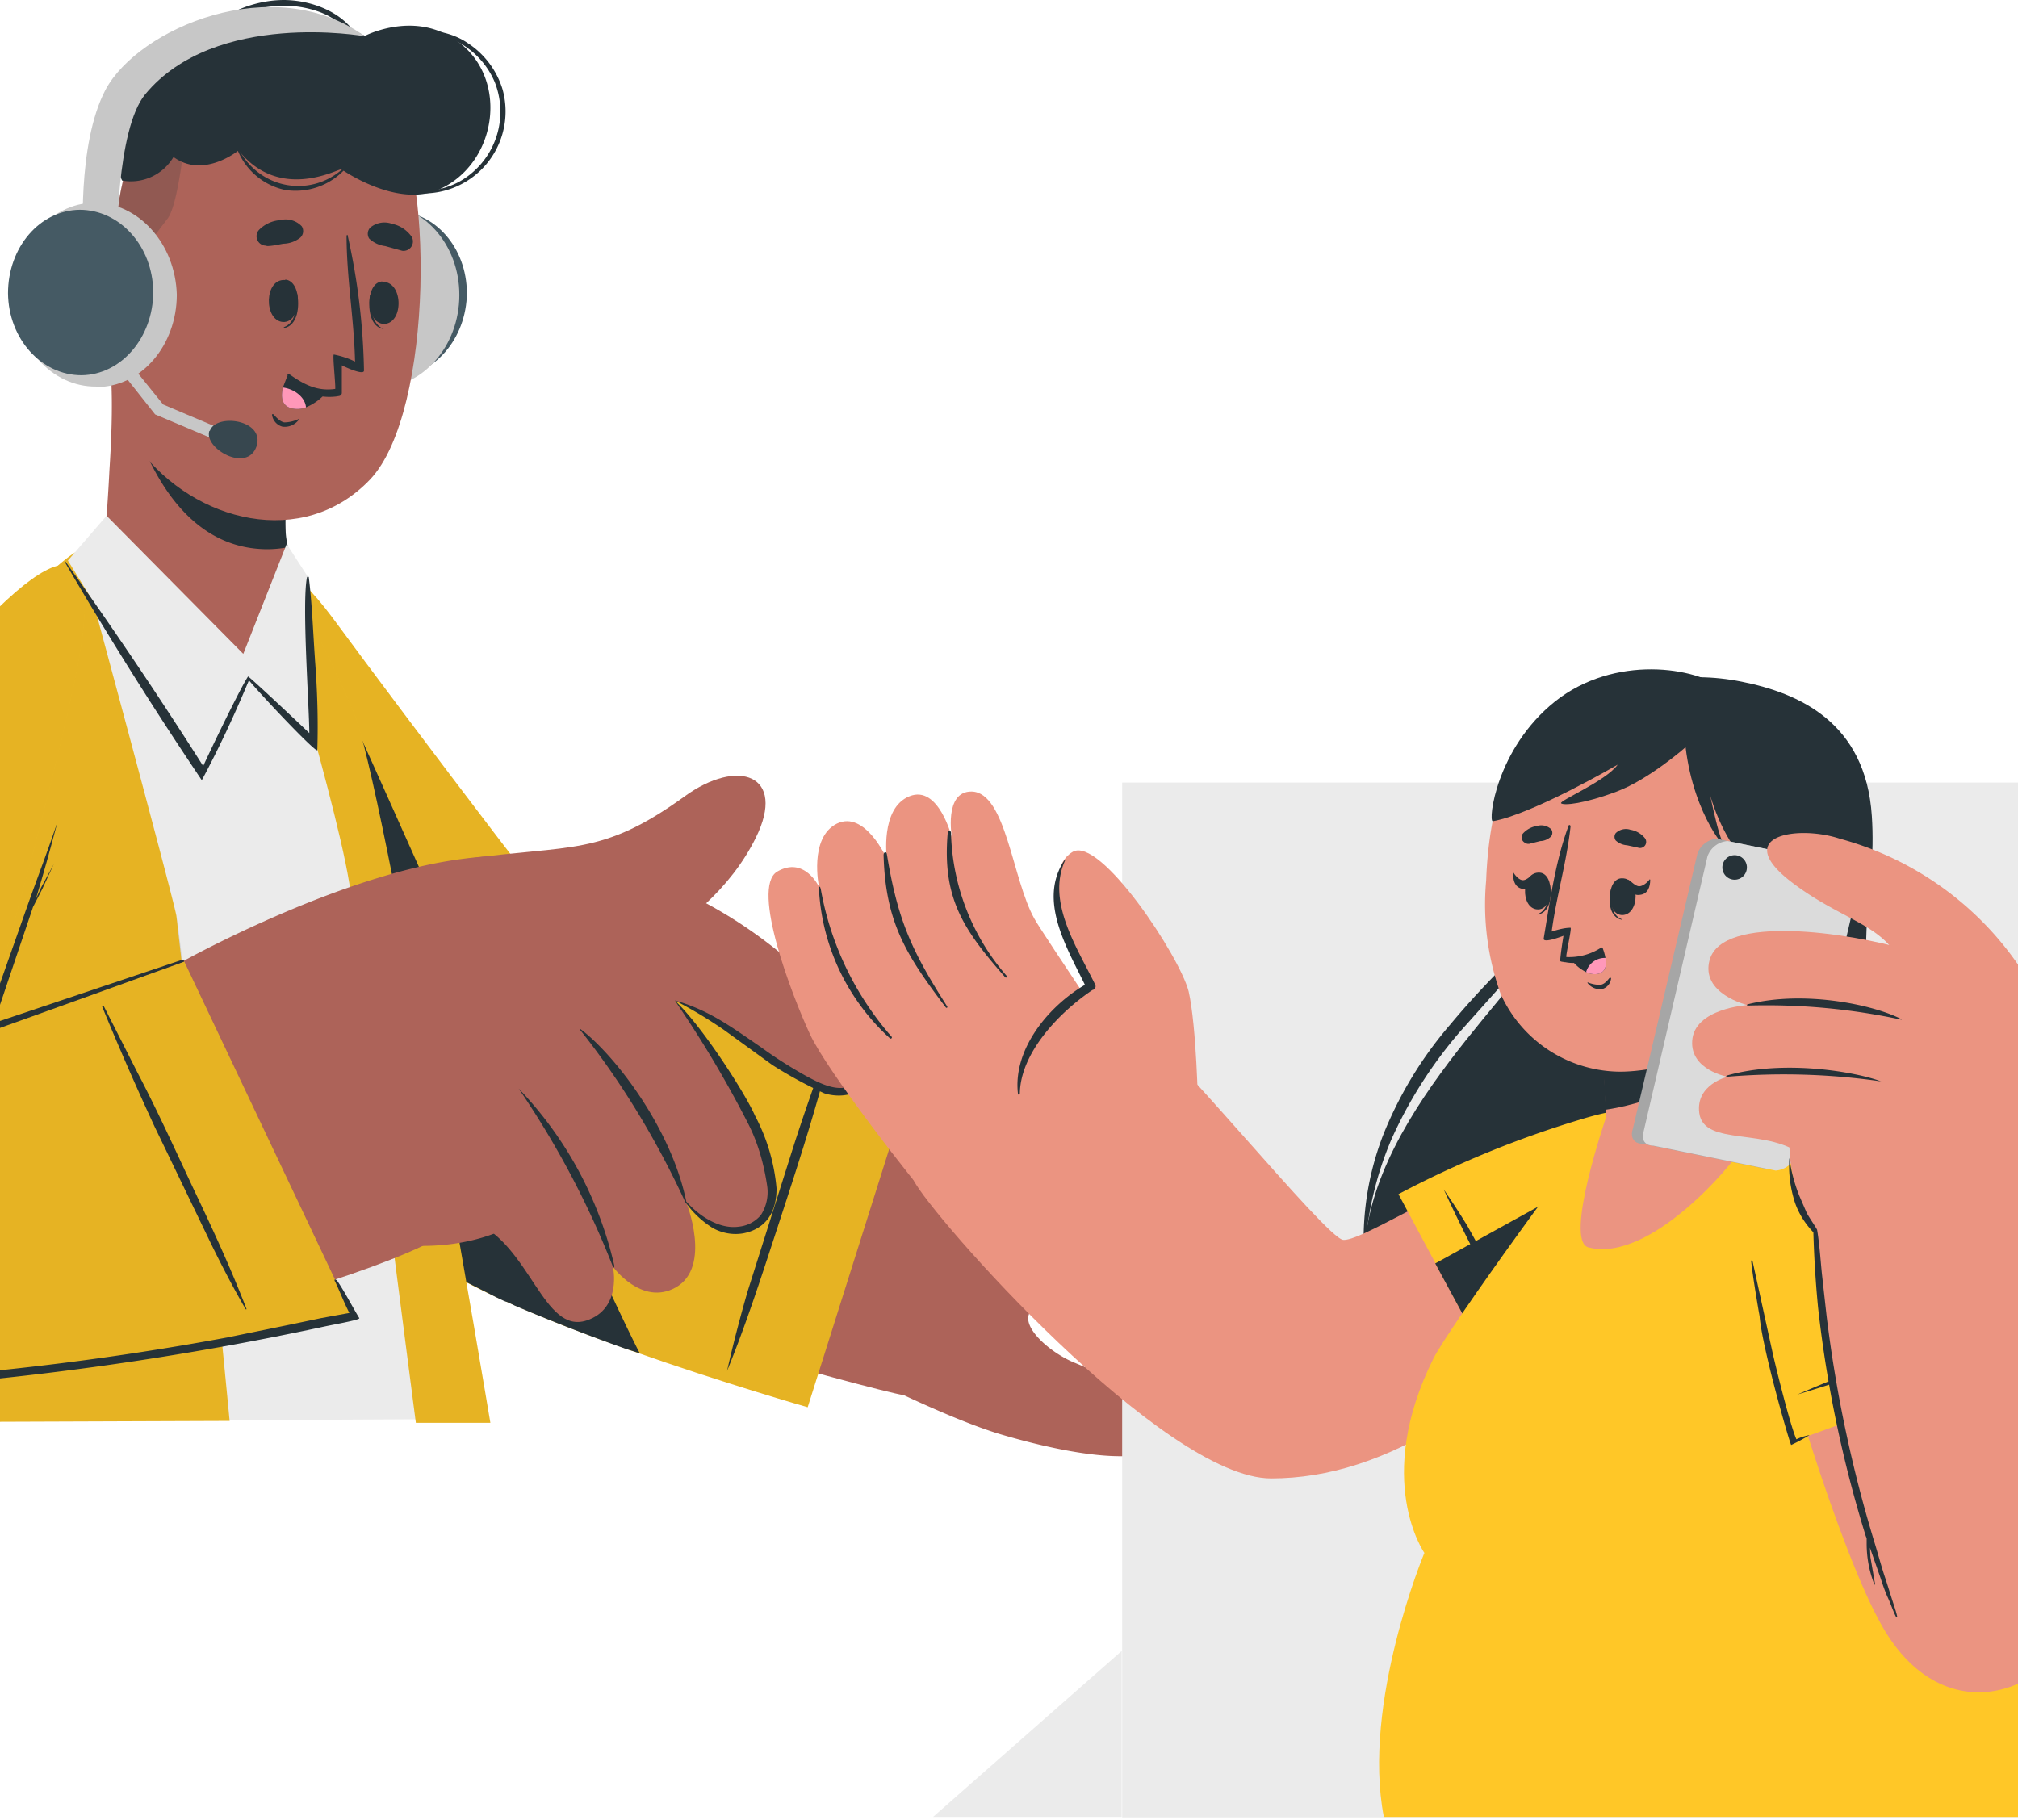 <svg xmlns="http://www.w3.org/2000/svg" fill="none" viewBox="0 0 428 386"><path fill="#AD6359" d="M43.7 140.4c11.5 50.2 35.4 110.3 45.5 120 13 12.4 98.1 35 102.3 35.5 10.5 1 31.6-74.7 20.4-76.3-17-2.5-79-5.9-82.7-9.7-3.7-3.8-30-37-57-74.3-18.5-25.7-35.7-26.3-28.5 4.8Z"/><path fill="#AD6359" d="M183.1 291.8c1.3.6 19 9.6 30 12.7 8.3 2.4 32 8.6 35.6-.1 2.4-6-11.2-11.3-20.7-15.3-5-2-11.2-7.3-9.7-10.5 2.6-5.7 15.5 0 24 5 16.4 9.4 38.3 26.6 48.3 18.2 3.8-3.1-.6-8.8-7-14.5 10.4 6.6 21.5 12 25.8 8.6 2.6-1.9 2.7-4.5 1.3-7.4 3.2 1 6 .8 8-1.3 3.4-3.6 1.8-8.8-2-14.2a4 4 0 0 0 3.2-2c7.1-11-28.9-42.5-41.3-45.4-36.6-8.7-75.2-7.1-75.2-7.1-14.4 11.5-20.3 73.2-20.3 73.3Z"/><path fill="#263238" d="M237 258a62 62 0 0 1 24.4 9.5c9.3 6 15.4 13.3 23.2 20.5a.2.2 0 0 1 0 .3h-.3a602 602 0 0 0-23-19.3 59.3 59.3 0 0 0-24.4-11Zm6.8-15.5c9.6 2.6 19.5 5.3 28.4 9.9 9.8 5 17.4 13 24.9 21 4.5 4.6 9 9.4 13.2 14.3.2.2 0 .6-.3.4a601 601 0 0 0-23.6-23.6 78.4 78.4 0 0 0-25.9-16.4c-5.5-2-11.1-3.7-16.8-5.4v-.2ZM254 229c9.4 1.9 17.6 3.5 25.8 8.5a130 130 0 0 1 25.3 21.8l12 13.4c0 .2-.2.5-.4.3a316 316 0 0 0-28.5-28.2 62.1 62.1 0 0 0-16-10.4c-5.9-2.3-12-4.1-18.2-5.4Z"/><path fill="#FFC727" d="m197.5 215.5-26.2 83s-71-20.3-83.8-34.3c-13-14-36.9-86.1-44-121-7-35 10.7-34.1 27-12.2 16.2 22 56.7 75.6 59 76.7 2.1 1.2 68 7.8 68 7.8Z"/><path fill="#000" d="m197.5 215.5-26.2 83s-71-20.3-83.8-34.3c-13-14-36.9-86.1-44-121-7-35 10.7-34.1 27-12.2 16.2 22 56.7 75.6 59 76.7 2.1 1.2 68 7.8 68 7.8Z" opacity=".1"/><path fill="#263238" d="M164.5 261.6c3.2-9.8 6.4-19.5 9.2-29.4 1.6-5.7 3.3-11.3 4.8-17 0-.2-.3-.3-.4 0-3.5 9.6-7.1 19.4-10.2 29.2l-9.3 29.4a291.3 291.3 0 0 0-4.4 17c3.9-9.5 7.1-19.4 10.3-29.2Zm-29 25.4-3.1-1a423.4 423.4 0 0 1-23.1-9l-1.7-.8-.6-.2-1.7-.8L99 272l-1.3-.7c-3-1.6-6-3.5-8.7-5.7l-.7-.7-.7-.7c-13-14-36.9-86.1-44-121l-.2-1.3v-.3l-1.2-9.5c-1-17.4 7.3-20.2 17.5-12.6C85 174 123.9 264 135.7 287.1Z"/><path fill="#EBEBEB" d="m98.8 301-154.6.8c.1-3.3 22.1-100.6 39.6-136.6 22.5-46 34-49.7 41-52.2a53.8 53.8 0 0 1 28.3.2c4.2 2 17.7 25.5 22.5 42.8 9.7 34.7 25.3 142.9 23.2 145Z"/><path fill="#FFC727" d="M16.8 116.7s19.7 72.7 20.6 77.5a5239 5239 0 0 1 11.3 107.2l-107.7.4s23.5-92.7 41-133.3c19.1-44.6 34.8-51.8 34.8-51.8Z"/><path fill="#000" d="M16.8 116.7s19.7 72.7 20.6 77.5c1.5 7 11.3 107.2 11.3 107.2l-107.7.4s23.5-92.7 41-133.3c19.1-44.6 34.8-51.8 34.8-51.8Z" opacity=".1"/><path fill="#FFC727" d="M54.5 114.3c.5 2.3 18.7 61.4 20 76.2 1.3 16.3 13.7 111.3 13.7 111.3H104S81.2 165.3 75 151c-12.8-29.4-20.4-36.6-20.4-36.6Z"/><path fill="#000" d="M54.5 114.3c.5 2.3 18.7 61.4 20 76.2 1.3 16.3 13.7 111.3 13.7 111.3H104S81.2 165.3 75 151c-12.8-29.4-20.4-36.6-20.4-36.6Z" opacity=".1"/><path fill="#AD6359" d="M-3.5 133.7c-26 27.7-88.8 132.9-68.9 152 20 19.3 130.8-6.6 162-21.4 9.2-4.4-26-62.1-36.9-63.5-9-1-55.4 20-56.7 17.4-1.5-3 5.9-25.2 17-65.5 12.9-46.4-5-31.3-16.5-19Zm102.2 48.5c22.5-3.1 28.8-.5 46.4-13.2 11.5-8.4 21.8-4.6 15.2 8.7-10.7 21.7-39 31.8-49.7 32.5l-11.9-28Z"/><path fill="#AD6359" d="M39 203.8s25.2-14 48.9-19.7c16.3-4 52.9-8.6 87.9 27.5 8.2 8.5 14 26.6-4.6 17.6-13.2-6.5-19.7-14.5-28-16.9 0 0 4.5 23.9-4.4 31.8-7.7 7-16 13.4-24.7 19.2a45.2 45.2 0 0 1-4-4.3s-9 6.7-26 5L39 203.9Z"/><path fill="#AD6359" d="M104.1 182.9c7.9 4 24.3 13 35.2 25 12 13.2 31.8 42.1 21.9 51-7.3 6.5-15.7-4-15.7-4s5.6 13.8-2.2 18.2c-7.2 4-13.3-4.4-13.3-4.4s2 8.9-5.6 11.4c-9.2 3-11.9-16-23.9-21-2.7-1.1 3.6-76.2 3.6-76.2Z"/><path fill="#263238" d="M123 218.2c6.8 5 19.1 20.4 22.5 36.4.1.3-.1.6-.2.3-6-13-13.4-25.3-22.3-36.5-.1-.2 0-.2 0-.2Zm-13 12.7a80 80 0 0 1 20.3 37.6c0 .3-.2.6-.3.2a189.4 189.4 0 0 0-20-37.8Zm33.1-18.7c7.4 2.1 12.1 5.7 18.4 10 3 2.2 6.2 4.2 9.4 6 3 1.6 7.4 4 10.6 1.5 1.8-1.4 1.8-3.9 1.3-6-.9-3-2.3-5.8-4-8.3a42.6 42.6 0 0 1 4.6 7.3c.7 1.8 1 3.8.6 5.7-1 4-5.8 4.6-9.2 3.5a92 92 0 0 1-11-6l-10.2-7.4a95.1 95.1 0 0 0-10.5-6.3Z"/><path fill="#263238" d="M158.5 238a231.1 231.1 0 0 0-15.4-25.8c5.8 5.4 15 19.8 17 24.4a40.4 40.4 0 0 1 4.6 15.5c0 7.6-5 9.1-7 9.5-2.2.4-4.5 0-6.5-1.1a20 20 0 0 1-5.9-5.6s0-.2.2-.1c2.6 3 7 6 11.2 5.4a7 7 0 0 0 4.7-2.5 9 9 0 0 0 1.3-6.2c-.7-4.7-2-9.3-4.2-13.5Z"/><path fill="#FFC727" d="m39 203.8 35.4 74.7s-138.7 31.1-150.7 7c-12-24.2 42-118.7 66.2-146.2 28.1-32 31.7-21 25.5 7.2C9 176.1-3.6 219-3.6 219L39 204Z"/><path fill="#000" d="m39 203.8 35.4 74.7s-138.7 31.1-150.7 7c-12-24.2 42-118.7 66.2-146.2 28.1-32 31.7-21 25.5 7.2C9 176.1-3.6 219-3.6 219L39 204Z" opacity=".1"/><path fill="#263238" d="M-45.8 238.8A156.5 156.5 0 0 1-4 218.2a593.8 593.8 0 0 1 12.7-3.5A200 200 0 0 0-13 223l-21 9.8-11.6 6.1a.2.2 0 0 1 0-.2Z"/><path fill="#263238" d="M38.6 203.6-1.3 217l8-23.7.3-.9 2-3.9 2.4-5.2-2.7 5-1.1 2.4a441.5 441.5 0 0 0 4.6-16.4c-2 6-4.2 11.7-6.3 17.6l-9.7 27.5A11503.2 11503.2 0 0 0 39 204a.3.3 0 0 0-.4-.4Zm2.5 48.7c-3.9-8.3-7.7-16.7-12-24.9l-7.1-14c-.1-.1-.4 0-.3.2A614 614 0 0 0 32.8 239l12 24.9c2.3 4.7 4.7 9.3 7.3 13.8 0 .1.2 0 .2 0-3.3-8.6-7.2-17-11.2-25.4Z"/><path fill="#263238" d="M76.2 279.6c-1.4-2.3-3.1-5.6-4.6-7.8-.4-.6-.9-.5-.5.1 1 2.1 1.9 4.5 3 6.6l-6 1.1-6.7 1.4-13.2 2.7a610.7 610.7 0 0 1-81.6 9.5 315 315 0 0 1-30.4-.3c4.3 1 8.7 1.5 13.1 1.7a348.3 348.3 0 0 0 41.5-1.3 659.8 659.8 0 0 0 77-11.7c2.6-.6 8.6-1.6 8.4-2Z"/><path fill="#AD6359" d="M54.5 141.5c-9.2 2.5-25.6-11-32.3-22.3-.4-.8.5-9.1 1-19.3.4-6.2.7-13 .4-19.3 0-1.4 39.9 8.1 39.9 8.1S60 102 60.5 113a14.4 14.4 0 0 0 .5 3c1 5 2.4 23-6.5 25.5Z"/><path fill="#263238" d="M26 80.7c2.3 10.6 9.9 36 31 35.8a25 25 0 0 0 4-.4v-.4a17 17 0 0 1-.4-2.7c-.5-11 3-24.3 3-24.3s-29-6.8-37.5-8Z"/><path fill="#455A64" d="M68.2 61.7c-.4 9.6 6.1 17.8 14.6 18.2 8.5.4 15.7-7.2 16.2-16.9.4-9.6-6.1-17.8-14.6-18.2-8.5-.3-15.7 7.2-16.2 16.9Z"/><path fill="#C7C7C7" d="M97.4 63.6c.5-10.8-6.8-19.8-16.2-20.3-9.5-.4-17.5 8-18 18.7-.5 10.8 6.8 19.8 16.2 20.3 9.5.4 17.5-8 18-18.7Z"/><path fill="#AD6359" d="M28.8 30.4c-6.8 13-7.3 54 .8 64.9 11.7 15.5 34.7 21.3 48.9 6.4 13.7-14.5 13.4-68.1 4-78.3-13.8-15-43.5-12.1-53.7 7Z"/><path fill="#263238" d="M63 62.2c0-.1-.2.1-.2.3.2 2.7-.1 6-2.6 6.9v.2c3-.5 3.4-4.8 2.8-7.4Z"/><path fill="#263238" d="M60.5 59.4C56 59 55.9 68 60 68.3c4.1.2 4.2-8.7.5-9Zm18 3.1.3.3c-.2 2.8.1 6 2.6 7-3-.4-3.4-4.6-2.9-7.3Z"/><path fill="#263238" d="M81 59.8c4.5-.3 4.7 8.6.6 8.9-4.1.2-4.3-8.8-.5-9Zm-24.5-7.6c1.3 0 2.4-.3 3.6-.5a6 6 0 0 0 3.6-1.3A1.9 1.9 0 0 0 64 48a4.7 4.7 0 0 0-4.6-1.3 7 7 0 0 0-4.5 2.1 2 2 0 0 0 1.7 3.3Zm28.8 1-3.6-1a6 6 0 0 1-3.4-1.6 1.9 1.9 0 0 1 .2-2.3 4.7 4.7 0 0 1 4.7-.8c1.6.3 3.1 1.3 4.1 2.7a2 2 0 0 1-2 3ZM58 87.9c.6.6 1.3 1.5 2.3 1.7a7.4 7.4 0 0 0 3-.7.1.1 0 0 1 .1 0v.1a3.7 3.7 0 0 1-3.5 1.5 3 3 0 0 1-2.2-2.5c0-.2.2-.2.3-.1Zm3-8.3a9.4 9.4 0 0 0 6.3 4.3 11.8 11.8 0 0 0 4 .2l.6-.1a.7.7 0 0 0 .6-.6v-5.9c.8.4 4.7 2.2 4.7 1.1a141.7 141.7 0 0 0-3.5-28.8.3.3 0 0 0-.2.2c0 8.9 1.6 17.7 1.8 26.7-1.4-.7-3-1.2-4.5-1.5-.3.1.4 6.3.3 7.3-3.6.5-6.3-.7-9.7-3.1-.3-.2-.5 0-.4.2Z"/><path fill="#263238" d="M69.4 83a11.1 11.1 0 0 1-4.5 3.4 5 5 0 0 1-3.1.2c-2.2-.6-2.2-2.6-1.8-4.4l1-2.6c2.4 2 5.3 3.2 8.4 3.4Z"/><path fill="#FF98B9" d="M64.9 86.4a5 5 0 0 1-3.1.2c-2.2-.6-2.2-2.6-1.8-4.4 2.4.3 4.7 2 4.9 4.2Z"/><path fill="#263238" d="M23.7 59.5c2.7-.5 9.1-9.6 11.9-13.2 2.7-3.7 4.3-23.1 4.6-27.5a29.1 29.1 0 0 0-11.4 11.6c-3 5.8-4.8 17.2-5.1 29Z" opacity=".2"/><path fill="#263238" d="M73.6 34.9a14 14 0 0 1-19.3 1.3 14.2 14.2 0 0 1-4.2-5.8c0-.2-.3-.1-.2 0a14 14 0 0 0 10.6 9.9A14.3 14.3 0 0 0 74 34.9a.2.2 0 0 0-.3 0ZM60.3 0c-8 0-15.6 4.2-18.7 9.5a15.8 15.8 0 0 0-1.9 10.2h.3a17.1 17.1 0 0 1 8.6-15.2 22.1 22.1 0 0 1 19.6-1.8C71.3 4 74 6.1 75.5 9c.2.3.8.1.7-.2-2-5.1-8.6-8.7-15.9-8.8Zm46.3 19a18 18 0 0 0-7.3-9.8c-4.8-3.3-10.4-3-16-2.6a.1.1 0 1 0 0 .3c4.7-.4 9.6-.4 13.8 2 3.6 1.9 6.4 5 7.9 8.7a17 17 0 0 1-7.7 21 17.3 17.3 0 0 1-13.7 1c-.2-.1-.3.1-.2.2A17.4 17.4 0 0 0 106.6 19Z"/><path fill="#263238" d="M25.9 38.3s-7.1-14.7-.4-22.8c3.8-4.6 15.8-3.6 15.8-3.6s4.1-6.7 14.2-8.7c10-1.9 21.9 4.4 21.9 4.4s9.8-5.1 18.5.4c12.3 7.5 10 26.5-2.8 32.2-9 4-20.7-4.3-20.7-4.3-1.1.1-13.2 6.8-21.8-4 0 0-7.4 6.1-13.8 1.4a10.5 10.5 0 0 1-10.9 5Z"/><path fill="#AD6359" d="M31 64.4S24.4 50 17.9 52.2c-6.4 2.1-2.8 22 3.6 25.8a7.1 7.1 0 0 0 10-2.1l-.3-11.5Z"/><path fill="#263238" d="M19 57.8c-.1 0-.2.2 0 .2 4.5 2.8 6.2 7.7 7.2 12.7-1.1-2-2.9-3.4-5.6-2.1a.2.2 0 0 0 .1.3 4.4 4.4 0 0 1 4.5 2.3c.7 1.3 1.2 2.8 1.6 4.2.2.5 1 .4.9-.1V75c1-6-2.2-15.5-8.7-17.3Z"/><path fill="#C7C7C7" d="m45.9 93.4-13-5.5-10.3-13 2-1.5 10 12.4L46.9 91l-1 2.3Z"/><path fill="#37474F" d="M44.5 91.4c1.3-3.8 11.8-2.4 9.9 3.3-2 5.7-11.2.4-10-3.3Z"/><path fill="#C7C7C7" d="M17.7 51.8S16.2 30.7 22.4 19c7-13 35.5-25.3 55-11.3 0 0-31.7-5.7-46.6 12.3-6.2 7.5-6 32.4-6 32.4l-7.1-.6Z"/><path fill="#C7C7C7" d="M20.5 82.1c9.5 0 17-8.9 17-19.6C37.2 51.7 29.4 43 20 43c-9.4.1-17 9-16.9 19.7C3.2 73.5 11 82.1 20.4 82Z"/><path fill="#455A64" d="M32.5 61.9c0 9.7-6.8 17.6-15.2 17.7-8.5 0-15.5-7.7-15.6-17.4 0-9.7 6.7-17.6 15.2-17.7 8.5 0 15.5 7.7 15.6 17.4Z"/><path fill="#EBEBEB" d="m60.8 115.4-9.2 23.3-29-29.3-8.2 9.5s28.5 46.6 28.7 44.5l9.5-20 13.9 13.8-1.3-35-4.4-6.8Z"/><path fill="#263238" d="M66.8 139.8c-.4-5.7-.6-11.6-1.3-17.3 0-.2-.3-.3-.4 0-1.1 5.6.5 27.7.5 33-.6-.6-13-12.3-13-12-2 3.1-9 17.8-9.5 19A967 967 0 0 0 13.8 119a.2.2 0 0 0 0 .3 850 850 0 0 0 29 46.2c3.7-6.9 7-14 10-21.2 2 2.5 14.4 15.7 14.5 14.8.2-6.4 0-12.8-.5-19.2Z"/><path fill="#EBEBEB" d="M455 166H238v219.5h217V166Z"/><path fill="#263238" d="M337.7 152.7c7.3-8.5 19.7-10.5 31.7-8.1 12 2.4 26.3 8.5 27.6 28.5 1.1 16.3-3.9 32.2-3.9 50.4 0 18.2 20.6 62.5-12.3 84-29.6 19.5-89.6 1.7-91.4-38.3-1.5-31.7 36-61 40-73.5s.4-33.7 8.3-43Z"/><path fill="#263238" d="M332.3 170.6c-.2 9-1.5 18.2-5.2 26.8-1 2.2-2.2 4.2-3.8 6-1.4 1.8-3 3.6-4.5 5.2l-9.2 10.3a93.5 93.5 0 0 0-14.5 22.8 71.6 71.6 0 0 0-5.7 26.2 61.8 61.8 0 0 1 3.9-27 83 83 0 0 1 14.3-23.6c3-3.6 6.1-7 9.3-10.3 3.1-3.4 6.3-6.6 8.2-10.5 2-4 3.6-8.3 4.6-12.6 1.1-4.4 2-8.8 2.6-13.3Zm63.9 16.2c-.2 9.3-.8 18.5-.5 27.7 0 4.6.4 9.1 1.1 13.7.7 4.4 2 8.9 3.1 13.4 1.2 4.5 2.1 9 2.9 13.7.7 4.6 1 9.3.9 14-.2 4.7-1.1 9.3-2.6 13.8a35.1 35.1 0 0 1-7.8 11.7 37 37 0 0 0 8.4-25.6c-.4-9.1-1.8-18.2-4.3-27-1-4.6-2.4-9-3-13.7-.6-4.7-.8-9.3-.7-14 .3-9.3 1.1-18.5 2.5-27.7Z"/><path fill="#EB9481" d="M348.6 264.6c-30.1 33.2-54.7 49-79 49-23 0-72.2-55.9-75.8-63.2-3.2-6.4 37.3-41.2 43.5-36.9 10.4 7.3 44 49.3 47.6 49.5 3.6.2 16.7-8.5 48.3-23.3 19.2-9 36.3 1.9 15.4 24.9Z"/><path fill="#EB9481" d="M198.4 255.9c-4.4-4.8-23-28.7-26.6-36.5-3.7-7.9-12.6-31-7-34.5 5.8-3.4 8.9 3.2 8.9 3.2s-2.2-10.4 3.8-13.4c6-2.9 10.6 7.5 10.6 7.5s-1.5-10.8 4.8-13.3c6.2-2.5 9 8.8 9 8.8s-1.8-9.9 4.2-9.8c7.3.2 8.6 18.7 13.3 27 1 2 24.3 36.7 24.3 36.7L198.4 256Z"/><path fill="#263238" d="M201.7 176.7a48 48 0 0 0 11.8 30.3c.2.2-.1.5-.3.3-8.8-10-13.4-16.7-12.2-30.6.1-.7.7-.6.7 0Zm-13.6 4.5c2.3 14 5.2 20.4 12.8 32.3.1.2-.1.4-.3.2-8.4-11.1-12.8-18-13.2-32.3 0-.7.6-.9.7-.2Zm-14 7.5a64.6 64.6 0 0 0 15 31.2c.2.2-.1.6-.4.3a46 46 0 0 1-15-31.4c0-.9.2-1 .4-.1Z"/><path fill="#EB9481" d="M254.1 235s-.3-17.2-2-24.7c-1.9-7.5-18.8-33-24.6-29.6-7.3 4.3-.4 21 4 28.6 0 0-17 10-14.7 23 2.3 13 37.3 2.6 37.3 2.6Z"/><path fill="#263238" d="M225.9 182.5c-4 8.8 2.6 18.6 6.4 26.4a.8.8 0 0 1-.6 1.1c-7 4.7-15.3 13.3-15.4 22a.2.2 0 0 1-.4 0c-1.1-9.4 6.4-18.5 14.2-23.1-3.9-8-10-18-4.3-26.5l.1.1Z"/><path fill="#FFC727" d="m296.6 253.3 24.2 45.2s32.9-31.9 38.1-45.2c5.2-13.3-.4-23-23.8-15.8a215 215 0 0 0-38.5 15.8Z"/><path fill="#263238" d="M326.4 289c-1.2-2.4-2.2-5-3.5-7.3l-3.7-7.3-8-14.4a174.1 174.1 0 0 0-5-7.7 331 331 0 0 0 15.1 28.9l5 8s.2 0 .1-.1Z"/><path fill="#263238" d="M358.9 253.3c-5.2 13.3-38 45.2-38 45.2L304.4 268l53.8-29.7c3.1 3.2 3 8.7.6 15Z"/><path fill="#FFC727" d="M302.1 329.4s-13.3 31.8-8.6 56h146.8c-4.8-65.8-37.6-122.4-57-140.8-15.7-14.7-32.1-13.4-43.6-5.9-2.7 1.8-32.5 43-35.7 49.5-12.8 25.7-1.9 41.2-1.9 41.2Z"/><path fill="#EB9481" d="M340.7 236.8s-9.1 26.4-3.8 27.8c13.2 3.4 31-18.2 32-20.4.3-.6 1.4-15.4 2.3-26.9l1-13.4-32.6 11.2 1 20.3.1 1.4Z"/><path fill="#263238" d="m339.5 215.1 1 20.3c6.7-1 21.3-4.6 30.7-18l1-13.5-4.1 1.3-28.6 10Z"/><path fill="#EB9481" d="M315.2 186.8a56 56 0 0 0 3.1 24.1 28 28 0 0 0 24.4 16.4c4 .2 15.2-.9 23.4-7 6.4-5 10.2-13.7 12.4-29 5-35.2-11-47-27-48.4-15.8-1.4-35 8.4-36.3 43.9Z"/><path fill="#263238" d="m324.3 179 2.4-.6c.8 0 1.7-.4 2.3-1a1.3 1.3 0 0 0 0-1.5 3.1 3.1 0 0 0-3-.7 5 5 0 0 0-3 1.6 1.3 1.3 0 0 0 .5 2c.3.2.5.2.8.2Zm23.1.8-2.3-.5a4 4 0 0 1-2.4-1 1.3 1.3 0 0 1 0-1.6 3.1 3.1 0 0 1 3.1-.7 5 5 0 0 1 3 1.7 1.3 1.3 0 0 1-1.4 2.1Zm-5.7 8.9.1.2c-.2 2.4 0 5.3 2.2 6.1v.1c-2.7-.5-3-4.2-2.3-6.4Z"/><path fill="#263238" d="M344 186.3c3.9-.1 3.8 7.7.1 7.8-3.6 0-3.4-7.7-.2-7.8Z"/><path fill="#263238" d="M345.5 186.7c.6.4 1.3 1.2 2.1 1.3.8 0 1.7-.7 2.3-1.5l.1.1c0 1.5-.5 3-2.1 3.2-1.7.3-2.5-1.1-2.9-2.6 0-.3.2-.7.5-.5Zm-16.8 1-.1.2c0 2.4-.3 5.2-2.5 6v.1c2.7-.4 3.1-4 2.6-6.3Z"/><path fill="#263238" d="M326.6 185.1c-4-.3-4.2 7.5-.6 7.8 3.6.3 3.8-7.5.6-7.8Z"/><path fill="#263238" d="M325 185.6c-.6.4-1.3 1.1-2 1.1s-1.5-.8-2-1.6c0-.1 0 0-.1 0 0 1.5.3 3 1.8 3.4 1.4.4 2.3-.9 2.7-2.4 0-.2-.2-.7-.4-.5Zm16.4 21.8c-.5.6-1.1 1.4-2 1.5a6.7 6.7 0 0 1-2.6-.5h-.1v.1a3.3 3.3 0 0 0 3.1 1.3 2.6 2.6 0 0 0 1.9-2.3l-.1-.1h-.1Zm-9.8-8.9s-.6 3.6-.7 5.3c0 .2.5.2 1 .3h.1a8 8 0 0 0 7.9-2.9c0-.1-.1-.3-.3-.2a12.3 12.3 0 0 1-7.4 2c-.1-.5 1.2-6.2.9-6.2-1.3 0-2.7.4-4 .8 1-7.5 3.2-14.8 4-22.3 0-.3-.3-.4-.4-.2-2.8 7.5-4 16.2-5.3 24-.1 1 3.4-.3 4.2-.6Z"/><path fill="#263238" d="M333 203.2a9 9 0 0 0 3.4 3 4 4 0 0 0 2.4.4c1.8-.3 2-2 1.7-3.4a10 10 0 0 0-.6-2.1 12 12 0 0 1-6.9 2.1Z"/><path fill="#FF98B9" d="M336.4 206.2a4 4 0 0 0 2.4.4c1.8-.3 2-2 1.7-3.4a4.1 4.1 0 0 0-4.1 3Z"/><path fill="#263238" d="M377.9 188.1c-3.9.1-14.9-9.5-16.9-28 0 0 3 16.5 4.5 18.8 1.4 2.3-6.2-5.4-8-20.4 0 0-7.7 6.8-14.6 9.4-6.9 2.6-11.2 3-11.8 2.5-.6-.5 9.5-4.7 12-8.2 0 0-18 10.5-26.5 12-1 0 .7-15.4 13.2-25.4 12.6-10 30-7.4 36.1-2.4 0 0 6.8.3 15 9.5 8.2 9.3 1.1 32-3 32.2Z"/><path fill="#EB9481" d="M372.8 193.8s7.2-11.5 12.3-9c5.2 2.6.1 18.9-5.6 21.3a6 6 0 0 1-8.2-2.8l1.5-9.5Z"/><path fill="#263238" d="M383.6 189.5v.2c-4.1 1.9-6 5.8-7.4 9.8 1.2-1.6 2.8-2.5 4.9-1.1l-.1.2a3.7 3.7 0 0 0-4 1.5l-1.7 3.4c-.2.4-.9.2-.7-.2v-.1c-.4-5.3 3.3-12.9 9-13.7Z"/><path fill="#EB9481" d="M394.6 251.8c14.5 16.8 55.2 77.4 45.8 93.8-9 15.7-29.6 20.2-41.4-1-8.5-15-22.8-60.1-26.3-81.7-3-17.5 8.5-26.6 22-11Z"/><path fill="#FFC727" d="m381 305.5 48.2-17.6s-27-37-39.5-44c-12.4-7-22.7-2.8-19 21.3 2.1 13.8 5.6 27.3 10.4 40.3Z"/><path fill="#263238" d="m420.6 281-7.8 2.4-7.7 2.8a586.7 586.7 0 0 0-23.9 9.6A339.3 339.3 0 0 0 412 285l8.6-3.8c.2 0 .1-.2 0-.2Zm-36.8 23.4c-1 .2-2 .5-2.8.9-1.3-2.9-4.4-15.4-5.1-18.6l-4.2-19.2c0-.2-.3-.2-.3 0 .4 3.5 1 7 1.6 10.6a65.2 65.2 0 0 1 .2 1.1c.5 6.6 6.5 27.4 6.7 27.3a39.5 39.5 0 0 0 3.9-2.1Z"/><path fill="#A6A6A6" d="m360 181.1-13.7 58.4c-.6 1.8.3 3.1 2 3.1l26.1 5.3a4.8 4.8 0 0 0 4.1-3.2l13.7-58.4c.6-1.7-.3-3-2-3l-26.1-5.4a4.8 4.8 0 0 0-4.1 3.2Z"/><path fill="#DBDBDB" d="M362.2 181.4 348.6 240c-.6 1.7.3 3 2 3l26 5.3a4.8 4.8 0 0 0 4.2-3.1l13.6-58.4c.6-1.8-.3-3.1-2-3.1l-26-5.3a4.9 4.9 0 0 0-4.2 3.1Z"/><path fill="#263238" d="M370.5 184a2.6 2.6 0 1 1-2.5-2.6 2.6 2.6 0 0 1 2.5 2.5Z"/><path fill="#EB9481" d="M406 350c8.5 15.7 31 6.7 34.4-4.4 8-26 3-69.2-1.7-93.3-1.6-7.8-54.3 0-54 8.3.3 10.2 4.6 58.4 21.3 89.3Z"/><path fill="#EB9481" d="M438 263.8a82 82 0 0 0 .5-34.9 67.4 67.4 0 0 0-48.3-51c-8.7-2.9-23-.8-10.5 9 8.9 6.9 16.6 8.6 21 13.6 0 0-18 4.8-20.4 13.6-2.2 7.7-3.8 15.5-5 23.4 1.5.6 3 1 4.4 1.3a35 35 0 0 0 5 21.9l53.4 3Z"/><path fill="#EB9481" d="M434 217.4c-5.5-4-17-12.3-29-15.8-13.2-3.9-39.6-7.7-42.4 2-2 7.2 8 9.6 8 9.6s-11.3.7-11.7 7.6c-.4 6.2 7.5 7.6 7.5 7.6s-6.8 1.6-6 7.7c1 7.3 15 2.8 22.4 9.4 1.7 1.4 51.2-28.1 51.2-28.1Z"/><path fill="#263238" d="M403.3 216.2c-5.7-3-20.4-6.2-32.5-3.2-.3 0-.4.3-.1.3a135.7 135.7 0 0 1 32.6 3Zm-4.3 13.2c-5.2-2-20.5-4.7-32.6-1.3-.3 0-.4.3-.1.3a143.9 143.9 0 0 1 32.8 1Zm2.2 109.6-1.2-3.8c-.9-2.6-1.6-5.3-2.4-7.9a281.5 281.5 0 0 1-10.2-48.2l-1-9c-.3-3-.5-6.2-1-9.2 0-.2-1.6-2.5-2.2-3.6l-1.6-3.7a34 34 0 0 1-2.1-8c-.2 3.2.2 6.3 1.1 9.2.8 2.5 2.2 4.7 4 6.6a235.3 235.3 0 0 0 1 16 260.8 260.8 0 0 0 10.1 48.4l.2.5v1.2a23.6 23.6 0 0 0 1.6 8.5v.1a.1.1 0 0 0 .1 0 .1.1 0 0 0 .1 0l-1-5.8-.1-2 2.2 6.3c.5 1.5 1 3 1.6 4.3.7 1.5 1.1 2.9 1.8 4.2l.2-.1c-.3-1.4-.8-2.7-1.2-4Z"/><path fill="#EBEBEB" d="M237.9 385.4v-35.2l-40 35.2h40Z"/></svg>